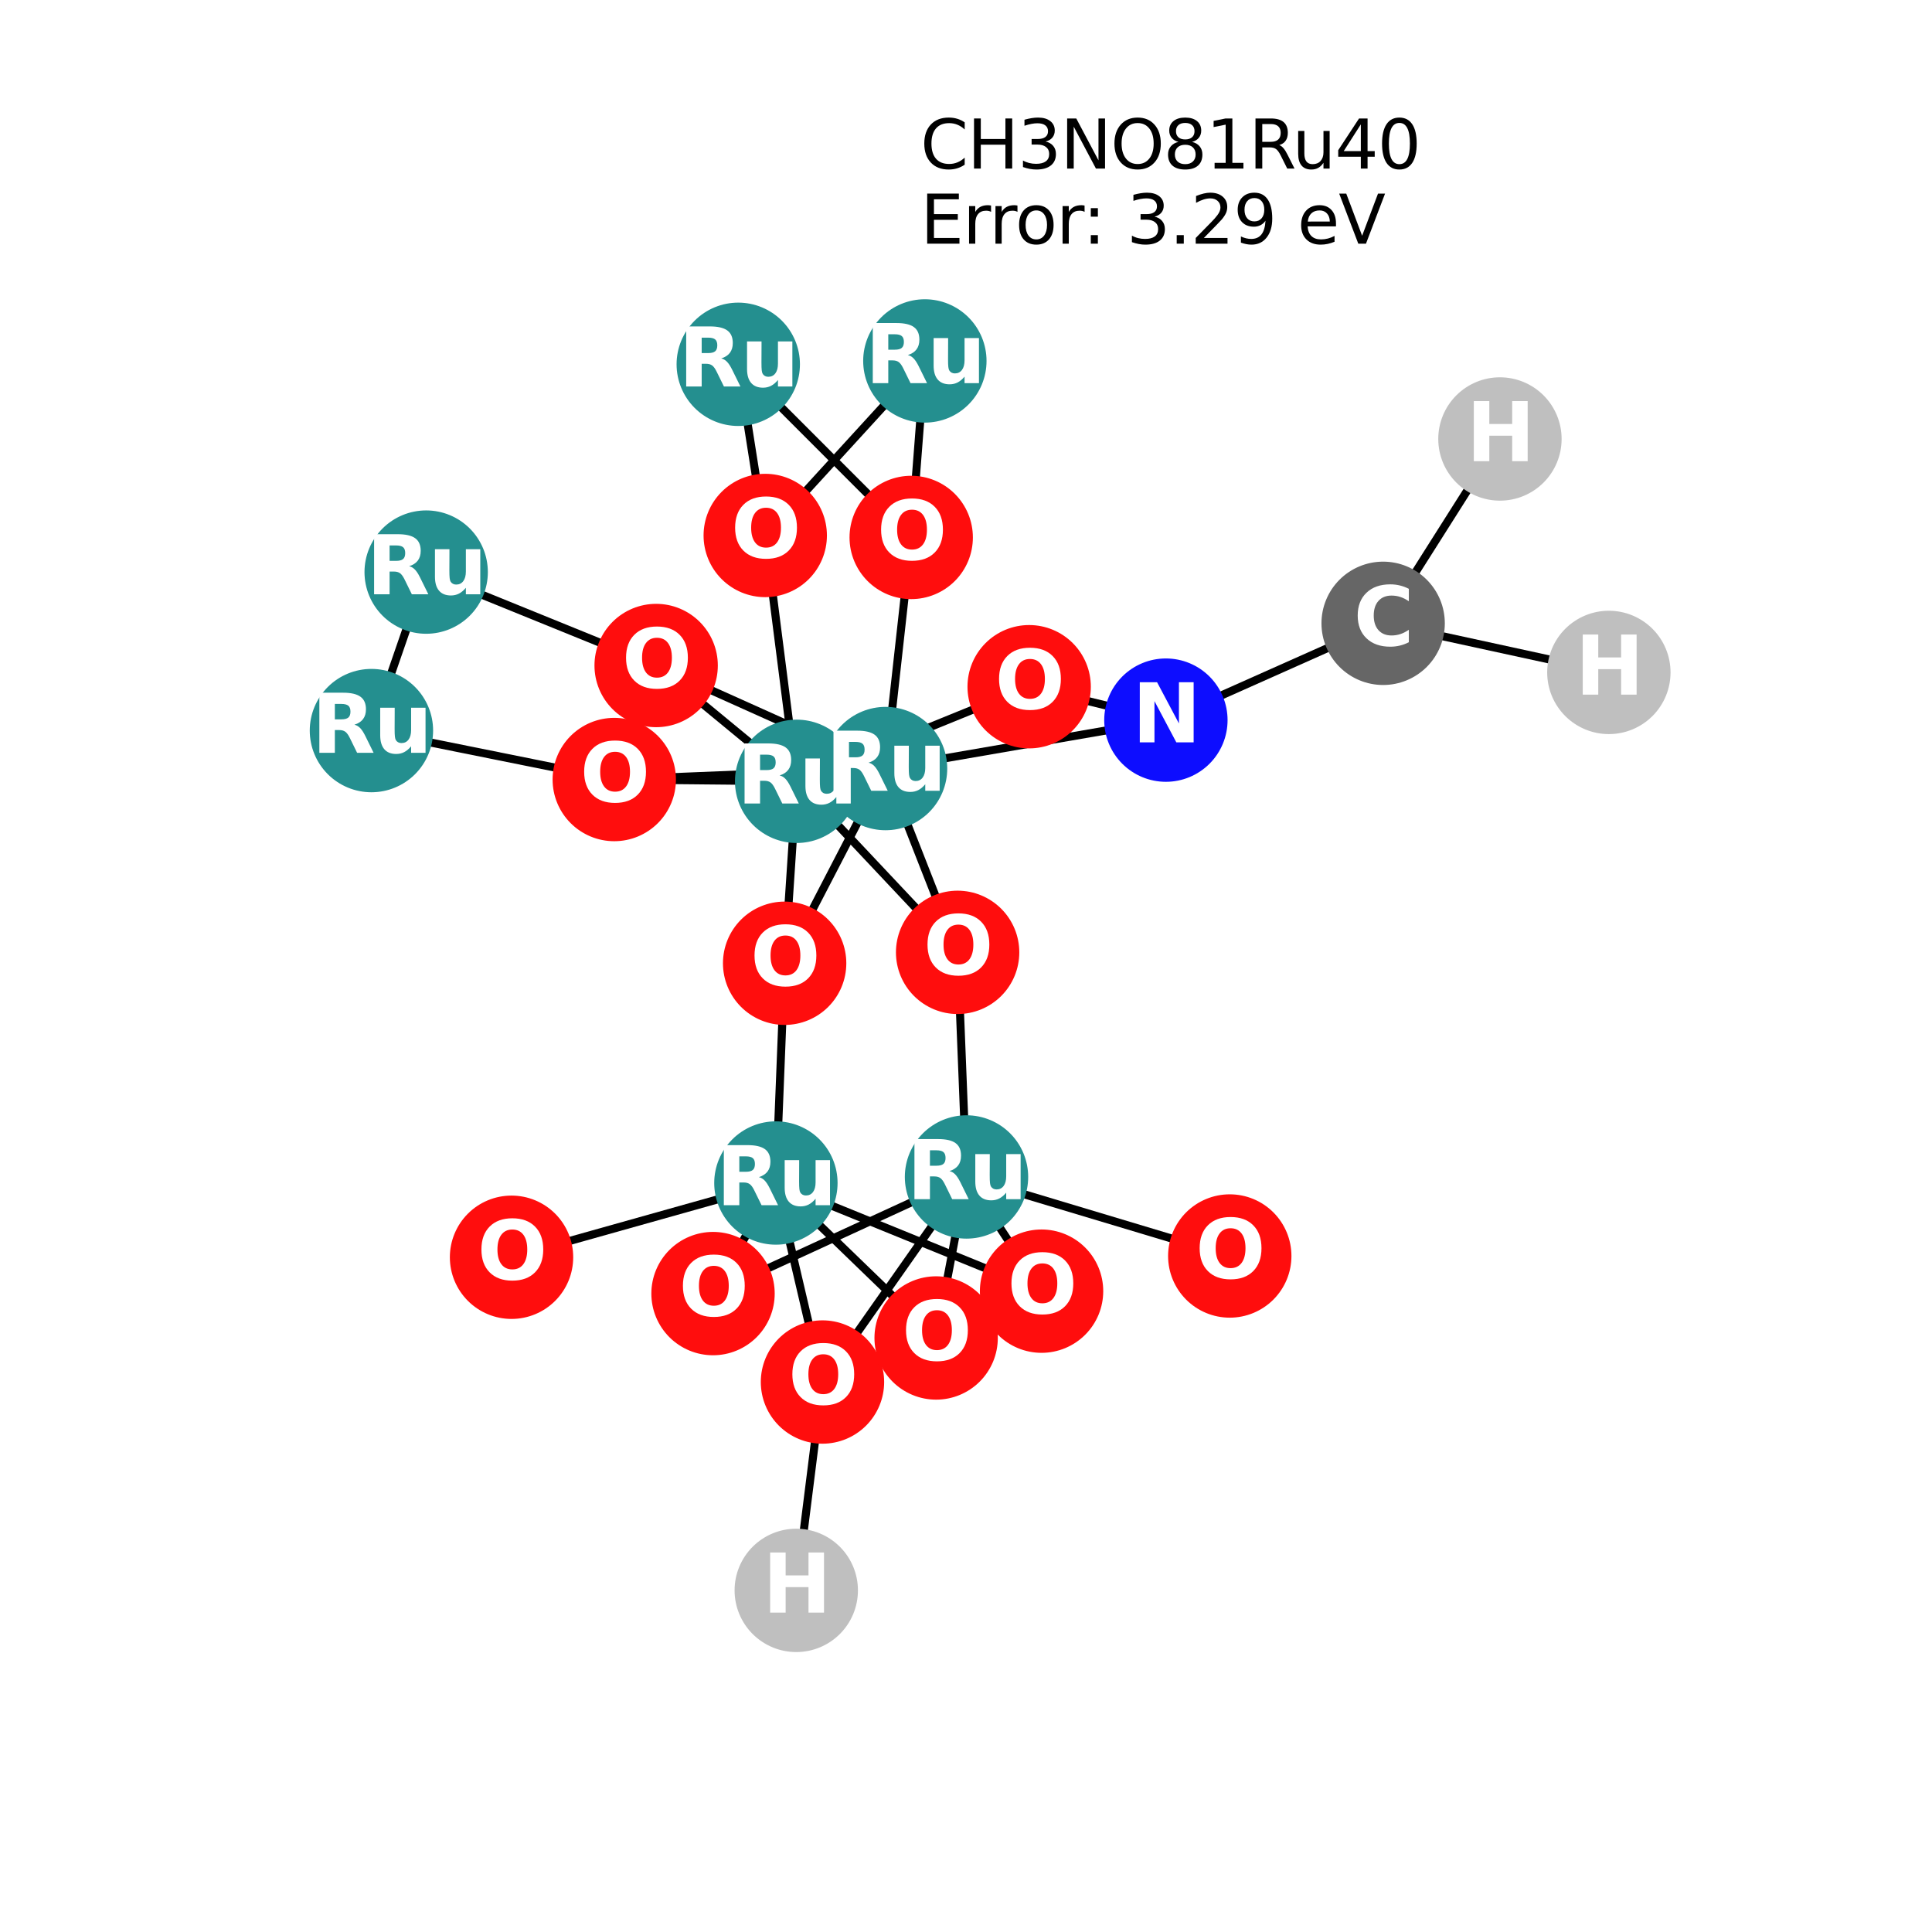 <?xml version="1.0" encoding="utf-8" standalone="no"?>
<!DOCTYPE svg PUBLIC "-//W3C//DTD SVG 1.1//EN"
  "http://www.w3.org/Graphics/SVG/1.1/DTD/svg11.dtd">
<svg xmlns:xlink="http://www.w3.org/1999/xlink" width="288pt" height="288pt" viewBox="0 0 288 288" xmlns="http://www.w3.org/2000/svg" version="1.1">
 <defs>
  <style type="text/css">*{stroke-linejoin: round; stroke-linecap: butt}</style>
 </defs>
 <g id="figure_1">
  <g id="patch_1">
   <path d="M 0 288 
L 288 288 
L 288 0 
L 0 0 
z
" style="fill: #ffffff"/>
  </g>
  <g id="axes_1">
   <g id="LineCollection_1">
    <path d="M 106.29 192.833 
L 144.076 175.447 
" clip-path="url(#p1d7c275b42)" style="fill: none; stroke: #000000; stroke-width: 1.2"/>
    <path d="M 106.29 192.833 
L 115.662 176.35 
" clip-path="url(#p1d7c275b42)" style="fill: none; stroke: #000000; stroke-width: 1.2"/>
    <path d="M 132.009 114.567 
L 135.832 80.116 
" clip-path="url(#p1d7c275b42)" style="fill: none; stroke: #000000; stroke-width: 1.2"/>
    <path d="M 132.009 114.567 
L 142.751 141.966 
" clip-path="url(#p1d7c275b42)" style="fill: none; stroke: #000000; stroke-width: 1.2"/>
    <path d="M 132.009 114.567 
L 97.811 99.207 
" clip-path="url(#p1d7c275b42)" style="fill: none; stroke: #000000; stroke-width: 1.2"/>
    <path d="M 132.009 114.567 
L 116.964 143.592 
" clip-path="url(#p1d7c275b42)" style="fill: none; stroke: #000000; stroke-width: 1.2"/>
    <path d="M 132.009 114.567 
L 91.568 116.204 
" clip-path="url(#p1d7c275b42)" style="fill: none; stroke: #000000; stroke-width: 1.2"/>
    <path d="M 132.009 114.567 
L 173.798 107.349 
" clip-path="url(#p1d7c275b42)" style="fill: none; stroke: #000000; stroke-width: 1.2"/>
    <path d="M 155.264 192.471 
L 144.076 175.447 
" clip-path="url(#p1d7c275b42)" style="fill: none; stroke: #000000; stroke-width: 1.2"/>
    <path d="M 155.264 192.471 
L 115.662 176.35 
" clip-path="url(#p1d7c275b42)" style="fill: none; stroke: #000000; stroke-width: 1.2"/>
    <path d="M 137.867 53.804 
L 135.832 80.116 
" clip-path="url(#p1d7c275b42)" style="fill: none; stroke: #000000; stroke-width: 1.2"/>
    <path d="M 137.867 53.804 
L 114.073 79.823 
" clip-path="url(#p1d7c275b42)" style="fill: none; stroke: #000000; stroke-width: 1.2"/>
    <path d="M 63.529 85.281 
L 55.369 108.908 
" clip-path="url(#p1d7c275b42)" style="fill: none; stroke: #000000; stroke-width: 1.2"/>
    <path d="M 63.529 85.281 
L 97.811 99.207 
" clip-path="url(#p1d7c275b42)" style="fill: none; stroke: #000000; stroke-width: 1.2"/>
    <path d="M 183.319 187.229 
L 144.076 175.447 
" clip-path="url(#p1d7c275b42)" style="fill: none; stroke: #000000; stroke-width: 1.2"/>
    <path d="M 144.076 175.447 
L 142.751 141.966 
" clip-path="url(#p1d7c275b42)" style="fill: none; stroke: #000000; stroke-width: 1.2"/>
    <path d="M 144.076 175.447 
L 139.548 199.449 
" clip-path="url(#p1d7c275b42)" style="fill: none; stroke: #000000; stroke-width: 1.2"/>
    <path d="M 144.076 175.447 
L 122.605 206.015 
" clip-path="url(#p1d7c275b42)" style="fill: none; stroke: #000000; stroke-width: 1.2"/>
    <path d="M 118.755 116.47 
L 142.751 141.966 
" clip-path="url(#p1d7c275b42)" style="fill: none; stroke: #000000; stroke-width: 1.2"/>
    <path d="M 118.755 116.47 
L 97.811 99.207 
" clip-path="url(#p1d7c275b42)" style="fill: none; stroke: #000000; stroke-width: 1.2"/>
    <path d="M 118.755 116.47 
L 114.073 79.823 
" clip-path="url(#p1d7c275b42)" style="fill: none; stroke: #000000; stroke-width: 1.2"/>
    <path d="M 118.755 116.47 
L 116.964 143.592 
" clip-path="url(#p1d7c275b42)" style="fill: none; stroke: #000000; stroke-width: 1.2"/>
    <path d="M 118.755 116.47 
L 91.568 116.204 
" clip-path="url(#p1d7c275b42)" style="fill: none; stroke: #000000; stroke-width: 1.2"/>
    <path d="M 118.755 116.47 
L 153.415 102.368 
" clip-path="url(#p1d7c275b42)" style="fill: none; stroke: #000000; stroke-width: 1.2"/>
    <path d="M 114.073 79.823 
L 110.051 54.306 
" clip-path="url(#p1d7c275b42)" style="fill: none; stroke: #000000; stroke-width: 1.2"/>
    <path d="M 110.051 54.306 
L 135.832 80.116 
" clip-path="url(#p1d7c275b42)" style="fill: none; stroke: #000000; stroke-width: 1.2"/>
    <path d="M 55.369 108.908 
L 91.568 116.204 
" clip-path="url(#p1d7c275b42)" style="fill: none; stroke: #000000; stroke-width: 1.2"/>
    <path d="M 116.964 143.592 
L 115.662 176.35 
" clip-path="url(#p1d7c275b42)" style="fill: none; stroke: #000000; stroke-width: 1.2"/>
    <path d="M 115.662 176.35 
L 139.548 199.449 
" clip-path="url(#p1d7c275b42)" style="fill: none; stroke: #000000; stroke-width: 1.2"/>
    <path d="M 115.662 176.35 
L 122.605 206.015 
" clip-path="url(#p1d7c275b42)" style="fill: none; stroke: #000000; stroke-width: 1.2"/>
    <path d="M 115.662 176.35 
L 76.253 187.418 
" clip-path="url(#p1d7c275b42)" style="fill: none; stroke: #000000; stroke-width: 1.2"/>
    <path d="M 122.605 206.015 
L 118.697 237.076 
" clip-path="url(#p1d7c275b42)" style="fill: none; stroke: #000000; stroke-width: 1.2"/>
    <path d="M 206.183 92.917 
L 173.798 107.349 
" clip-path="url(#p1d7c275b42)" style="fill: none; stroke: #000000; stroke-width: 1.2"/>
    <path d="M 206.183 92.917 
L 239.831 100.237 
" clip-path="url(#p1d7c275b42)" style="fill: none; stroke: #000000; stroke-width: 1.2"/>
    <path d="M 206.183 92.917 
L 223.593 65.438 
" clip-path="url(#p1d7c275b42)" style="fill: none; stroke: #000000; stroke-width: 1.2"/>
    <path d="M 173.798 107.349 
L 153.415 102.368 
" clip-path="url(#p1d7c275b42)" style="fill: none; stroke: #000000; stroke-width: 1.2"/>
   </g>
   <g id="PathCollection_1">
    <defs>
     <path id="C0_0_a6ee61b6f5" d="M 0 8.944 
C 2.372 8.944 4.647 8.002 6.325 6.325 
C 8.002 4.647 8.944 2.372 8.944 -0 
C 8.944 -2.372 8.002 -4.647 6.325 -6.325 
C 4.647 -8.002 2.372 -8.944 0 -8.944 
C -2.372 -8.944 -4.647 -8.002 -6.325 -6.325 
C -8.002 -4.647 -8.944 -2.372 -8.944 0 
C -8.944 2.372 -8.002 4.647 -6.325 6.325 
C -4.647 8.002 -2.372 8.944 0 8.944 
z
"/>
    </defs>
    <g clip-path="url(#p1d7c275b42)">
     <use xlink:href="#C0_0_a6ee61b6f5" x="106.29" y="192.833" style="fill: #ff0d0d; stroke: #ff0d0d; stroke-width: 0.5"/>
    </g>
    <g clip-path="url(#p1d7c275b42)">
     <use xlink:href="#C0_0_a6ee61b6f5" x="132.009" y="114.567" style="fill: #248f8f; stroke: #248f8f; stroke-width: 0.5"/>
    </g>
    <g clip-path="url(#p1d7c275b42)">
     <use xlink:href="#C0_0_a6ee61b6f5" x="155.264" y="192.471" style="fill: #ff0d0d; stroke: #ff0d0d; stroke-width: 0.5"/>
    </g>
    <g clip-path="url(#p1d7c275b42)">
     <use xlink:href="#C0_0_a6ee61b6f5" x="137.867" y="53.804" style="fill: #248f8f; stroke: #248f8f; stroke-width: 0.5"/>
    </g>
    <g clip-path="url(#p1d7c275b42)">
     <use xlink:href="#C0_0_a6ee61b6f5" x="63.529" y="85.281" style="fill: #248f8f; stroke: #248f8f; stroke-width: 0.5"/>
    </g>
    <g clip-path="url(#p1d7c275b42)">
     <use xlink:href="#C0_0_a6ee61b6f5" x="183.319" y="187.229" style="fill: #ff0d0d; stroke: #ff0d0d; stroke-width: 0.5"/>
    </g>
    <g clip-path="url(#p1d7c275b42)">
     <use xlink:href="#C0_0_a6ee61b6f5" x="144.076" y="175.447" style="fill: #248f8f; stroke: #248f8f; stroke-width: 0.5"/>
    </g>
    <g clip-path="url(#p1d7c275b42)">
     <use xlink:href="#C0_0_a6ee61b6f5" x="118.755" y="116.47" style="fill: #248f8f; stroke: #248f8f; stroke-width: 0.5"/>
    </g>
    <g clip-path="url(#p1d7c275b42)">
     <use xlink:href="#C0_0_a6ee61b6f5" x="114.073" y="79.823" style="fill: #ff0d0d; stroke: #ff0d0d; stroke-width: 0.5"/>
    </g>
    <g clip-path="url(#p1d7c275b42)">
     <use xlink:href="#C0_0_a6ee61b6f5" x="110.051" y="54.306" style="fill: #248f8f; stroke: #248f8f; stroke-width: 0.5"/>
    </g>
    <g clip-path="url(#p1d7c275b42)">
     <use xlink:href="#C0_0_a6ee61b6f5" x="55.369" y="108.908" style="fill: #248f8f; stroke: #248f8f; stroke-width: 0.5"/>
    </g>
    <g clip-path="url(#p1d7c275b42)">
     <use xlink:href="#C0_0_a6ee61b6f5" x="116.964" y="143.592" style="fill: #ff0d0d; stroke: #ff0d0d; stroke-width: 0.5"/>
    </g>
    <g clip-path="url(#p1d7c275b42)">
     <use xlink:href="#C0_0_a6ee61b6f5" x="91.568" y="116.204" style="fill: #ff0d0d; stroke: #ff0d0d; stroke-width: 0.5"/>
    </g>
    <g clip-path="url(#p1d7c275b42)">
     <use xlink:href="#C0_0_a6ee61b6f5" x="115.662" y="176.35" style="fill: #248f8f; stroke: #248f8f; stroke-width: 0.5"/>
    </g>
    <g clip-path="url(#p1d7c275b42)">
     <use xlink:href="#C0_0_a6ee61b6f5" x="139.548" y="199.449" style="fill: #ff0d0d; stroke: #ff0d0d; stroke-width: 0.5"/>
    </g>
    <g clip-path="url(#p1d7c275b42)">
     <use xlink:href="#C0_0_a6ee61b6f5" x="97.811" y="99.207" style="fill: #ff0d0d; stroke: #ff0d0d; stroke-width: 0.5"/>
    </g>
    <g clip-path="url(#p1d7c275b42)">
     <use xlink:href="#C0_0_a6ee61b6f5" x="122.605" y="206.015" style="fill: #ff0d0d; stroke: #ff0d0d; stroke-width: 0.5"/>
    </g>
    <g clip-path="url(#p1d7c275b42)">
     <use xlink:href="#C0_0_a6ee61b6f5" x="135.832" y="80.116" style="fill: #ff0d0d; stroke: #ff0d0d; stroke-width: 0.5"/>
    </g>
    <g clip-path="url(#p1d7c275b42)">
     <use xlink:href="#C0_0_a6ee61b6f5" x="142.751" y="141.966" style="fill: #ff0d0d; stroke: #ff0d0d; stroke-width: 0.5"/>
    </g>
    <g clip-path="url(#p1d7c275b42)">
     <use xlink:href="#C0_0_a6ee61b6f5" x="76.253" y="187.418" style="fill: #ff0d0d; stroke: #ff0d0d; stroke-width: 0.5"/>
    </g>
    <g clip-path="url(#p1d7c275b42)">
     <use xlink:href="#C0_0_a6ee61b6f5" x="206.183" y="92.917" style="fill: #666666; stroke: #666666; stroke-width: 0.5"/>
    </g>
    <g clip-path="url(#p1d7c275b42)">
     <use xlink:href="#C0_0_a6ee61b6f5" x="173.798" y="107.349" style="fill: #0d0dff; stroke: #0d0dff; stroke-width: 0.5"/>
    </g>
    <g clip-path="url(#p1d7c275b42)">
     <use xlink:href="#C0_0_a6ee61b6f5" x="153.415" y="102.368" style="fill: #ff0d0d; stroke: #ff0d0d; stroke-width: 0.5"/>
    </g>
    <g clip-path="url(#p1d7c275b42)">
     <use xlink:href="#C0_0_a6ee61b6f5" x="118.697" y="237.076" style="fill: #bfbfbf; stroke: #bfbfbf; stroke-width: 0.5"/>
    </g>
    <g clip-path="url(#p1d7c275b42)">
     <use xlink:href="#C0_0_a6ee61b6f5" x="239.831" y="100.237" style="fill: #bfbfbf; stroke: #bfbfbf; stroke-width: 0.5"/>
    </g>
    <g clip-path="url(#p1d7c275b42)">
     <use xlink:href="#C0_0_a6ee61b6f5" x="223.593" y="65.438" style="fill: #bfbfbf; stroke: #bfbfbf; stroke-width: 0.5"/>
    </g>
   </g>
   <g id="text_1">
    <g clip-path="url(#p1d7c275b42)">
     <!-- O -->
     <g style="fill: #ffffff" transform="translate(101.189 196.144) scale(0.12 -0.12)">
      <defs>
       <path id="DejaVuSans-Bold-4f" d="M 2719 3878 
Q 2169 3878 1866 3472 
Q 1563 3066 1563 2328 
Q 1563 1594 1866 1187 
Q 2169 781 2719 781 
Q 3272 781 3575 1187 
Q 3878 1594 3878 2328 
Q 3878 3066 3575 3472 
Q 3272 3878 2719 3878 
z
M 2719 4750 
Q 3844 4750 4481 4106 
Q 5119 3463 5119 2328 
Q 5119 1197 4481 553 
Q 3844 -91 2719 -91 
Q 1597 -91 958 553 
Q 319 1197 319 2328 
Q 319 3463 958 4106 
Q 1597 4750 2719 4750 
z
" transform="scale(0.016)"/>
      </defs>
      <use xlink:href="#DejaVuSans-Bold-4f"/>
     </g>
    </g>
   </g>
   <g id="text_2">
    <g clip-path="url(#p1d7c275b42)">
     <!-- Ru -->
     <g style="fill: #ffffff" transform="translate(123.118 117.878) scale(0.12 -0.12)">
      <defs>
       <path id="DejaVuSans-Bold-52" d="M 2297 2597 
Q 2675 2597 2839 2737 
Q 3003 2878 3003 3200 
Q 3003 3519 2839 3656 
Q 2675 3794 2297 3794 
L 1791 3794 
L 1791 2597 
L 2297 2597 
z
M 1791 1766 
L 1791 0 
L 588 0 
L 588 4666 
L 2425 4666 
Q 3347 4666 3776 4356 
Q 4206 4047 4206 3378 
Q 4206 2916 3982 2619 
Q 3759 2322 3309 2181 
Q 3556 2125 3751 1926 
Q 3947 1728 4147 1325 
L 4800 0 
L 3519 0 
L 2950 1159 
Q 2778 1509 2601 1637 
Q 2425 1766 2131 1766 
L 1791 1766 
z
" transform="scale(0.016)"/>
       <path id="DejaVuSans-Bold-75" d="M 500 1363 
L 500 3500 
L 1625 3500 
L 1625 3150 
Q 1625 2866 1622 2436 
Q 1619 2006 1619 1863 
Q 1619 1441 1641 1255 
Q 1663 1069 1716 984 
Q 1784 875 1895 815 
Q 2006 756 2150 756 
Q 2500 756 2700 1025 
Q 2900 1294 2900 1772 
L 2900 3500 
L 4019 3500 
L 4019 0 
L 2900 0 
L 2900 506 
Q 2647 200 2364 54 
Q 2081 -91 1741 -91 
Q 1134 -91 817 281 
Q 500 653 500 1363 
z
" transform="scale(0.016)"/>
      </defs>
      <use xlink:href="#DejaVuSans-Bold-52"/>
      <use xlink:href="#DejaVuSans-Bold-75" transform="translate(77.002 0)"/>
     </g>
    </g>
   </g>
   <g id="text_3">
    <g clip-path="url(#p1d7c275b42)">
     <!-- O -->
     <g style="fill: #ffffff" transform="translate(150.163 195.782) scale(0.12 -0.12)">
      <use xlink:href="#DejaVuSans-Bold-4f"/>
     </g>
    </g>
   </g>
   <g id="text_4">
    <g clip-path="url(#p1d7c275b42)">
     <!-- Ru -->
     <g style="fill: #ffffff" transform="translate(128.975 57.115) scale(0.12 -0.12)">
      <use xlink:href="#DejaVuSans-Bold-52"/>
      <use xlink:href="#DejaVuSans-Bold-75" transform="translate(77.002 0)"/>
     </g>
    </g>
   </g>
   <g id="text_5">
    <g clip-path="url(#p1d7c275b42)">
     <!-- Ru -->
     <g style="fill: #ffffff" transform="translate(54.638 88.592) scale(0.12 -0.12)">
      <use xlink:href="#DejaVuSans-Bold-52"/>
      <use xlink:href="#DejaVuSans-Bold-75" transform="translate(77.002 0)"/>
     </g>
    </g>
   </g>
   <g id="text_6">
    <g clip-path="url(#p1d7c275b42)">
     <!-- O -->
     <g style="fill: #ffffff" transform="translate(178.218 190.54) scale(0.12 -0.12)">
      <use xlink:href="#DejaVuSans-Bold-4f"/>
     </g>
    </g>
   </g>
   <g id="text_7">
    <g clip-path="url(#p1d7c275b42)">
     <!-- Ru -->
     <g style="fill: #ffffff" transform="translate(135.185 178.758) scale(0.12 -0.12)">
      <use xlink:href="#DejaVuSans-Bold-52"/>
      <use xlink:href="#DejaVuSans-Bold-75" transform="translate(77.002 0)"/>
     </g>
    </g>
   </g>
   <g id="text_8">
    <g clip-path="url(#p1d7c275b42)">
     <!-- Ru -->
     <g style="fill: #ffffff" transform="translate(109.863 119.781) scale(0.12 -0.12)">
      <use xlink:href="#DejaVuSans-Bold-52"/>
      <use xlink:href="#DejaVuSans-Bold-75" transform="translate(77.002 0)"/>
     </g>
    </g>
   </g>
   <g id="text_9">
    <g clip-path="url(#p1d7c275b42)">
     <!-- O -->
     <g style="fill: #ffffff" transform="translate(108.972 83.134) scale(0.12 -0.12)">
      <use xlink:href="#DejaVuSans-Bold-4f"/>
     </g>
    </g>
   </g>
   <g id="text_10">
    <g clip-path="url(#p1d7c275b42)">
     <!-- Ru -->
     <g style="fill: #ffffff" transform="translate(101.16 57.618) scale(0.12 -0.12)">
      <use xlink:href="#DejaVuSans-Bold-52"/>
      <use xlink:href="#DejaVuSans-Bold-75" transform="translate(77.002 0)"/>
     </g>
    </g>
   </g>
   <g id="text_11">
    <g clip-path="url(#p1d7c275b42)">
     <!-- Ru -->
     <g style="fill: #ffffff" transform="translate(46.477 112.219) scale(0.12 -0.12)">
      <use xlink:href="#DejaVuSans-Bold-52"/>
      <use xlink:href="#DejaVuSans-Bold-75" transform="translate(77.002 0)"/>
     </g>
    </g>
   </g>
   <g id="text_12">
    <g clip-path="url(#p1d7c275b42)">
     <!-- O -->
     <g style="fill: #ffffff" transform="translate(111.863 146.904) scale(0.12 -0.12)">
      <use xlink:href="#DejaVuSans-Bold-4f"/>
     </g>
    </g>
   </g>
   <g id="text_13">
    <g clip-path="url(#p1d7c275b42)">
     <!-- O -->
     <g style="fill: #ffffff" transform="translate(86.467 119.515) scale(0.12 -0.12)">
      <use xlink:href="#DejaVuSans-Bold-4f"/>
     </g>
    </g>
   </g>
   <g id="text_14">
    <g clip-path="url(#p1d7c275b42)">
     <!-- Ru -->
     <g style="fill: #ffffff" transform="translate(106.77 179.661) scale(0.12 -0.12)">
      <use xlink:href="#DejaVuSans-Bold-52"/>
      <use xlink:href="#DejaVuSans-Bold-75" transform="translate(77.002 0)"/>
     </g>
    </g>
   </g>
   <g id="text_15">
    <g clip-path="url(#p1d7c275b42)">
     <!-- O -->
     <g style="fill: #ffffff" transform="translate(134.447 202.76) scale(0.12 -0.12)">
      <use xlink:href="#DejaVuSans-Bold-4f"/>
     </g>
    </g>
   </g>
   <g id="text_16">
    <g clip-path="url(#p1d7c275b42)">
     <!-- O -->
     <g style="fill: #ffffff" transform="translate(92.711 102.518) scale(0.12 -0.12)">
      <use xlink:href="#DejaVuSans-Bold-4f"/>
     </g>
    </g>
   </g>
   <g id="text_17">
    <g clip-path="url(#p1d7c275b42)">
     <!-- O -->
     <g style="fill: #ffffff" transform="translate(117.504 209.326) scale(0.12 -0.12)">
      <use xlink:href="#DejaVuSans-Bold-4f"/>
     </g>
    </g>
   </g>
   <g id="text_18">
    <g clip-path="url(#p1d7c275b42)">
     <!-- O -->
     <g style="fill: #ffffff" transform="translate(130.731 83.427) scale(0.12 -0.12)">
      <use xlink:href="#DejaVuSans-Bold-4f"/>
     </g>
    </g>
   </g>
   <g id="text_19">
    <g clip-path="url(#p1d7c275b42)">
     <!-- O -->
     <g style="fill: #ffffff" transform="translate(137.65 145.277) scale(0.12 -0.12)">
      <use xlink:href="#DejaVuSans-Bold-4f"/>
     </g>
    </g>
   </g>
   <g id="text_20">
    <g clip-path="url(#p1d7c275b42)">
     <!-- O -->
     <g style="fill: #ffffff" transform="translate(71.152 190.729) scale(0.12 -0.12)">
      <use xlink:href="#DejaVuSans-Bold-4f"/>
     </g>
    </g>
   </g>
   <g id="text_21">
    <g clip-path="url(#p1d7c275b42)">
     <!-- C -->
     <g style="fill: #ffffff" transform="translate(201.779 96.228) scale(0.12 -0.12)">
      <defs>
       <path id="DejaVuSans-Bold-43" d="M 4288 256 
Q 3956 84 3597 -3 
Q 3238 -91 2847 -91 
Q 1681 -91 1000 561 
Q 319 1213 319 2328 
Q 319 3447 1000 4098 
Q 1681 4750 2847 4750 
Q 3238 4750 3597 4662 
Q 3956 4575 4288 4403 
L 4288 3438 
Q 3953 3666 3628 3772 
Q 3303 3878 2944 3878 
Q 2300 3878 1931 3465 
Q 1563 3053 1563 2328 
Q 1563 1606 1931 1193 
Q 2300 781 2944 781 
Q 3303 781 3628 887 
Q 3953 994 4288 1222 
L 4288 256 
z
" transform="scale(0.016)"/>
      </defs>
      <use xlink:href="#DejaVuSans-Bold-43"/>
     </g>
    </g>
   </g>
   <g id="text_22">
    <g clip-path="url(#p1d7c275b42)">
     <!-- N -->
     <g style="fill: #ffffff" transform="translate(168.777 110.66) scale(0.12 -0.12)">
      <defs>
       <path id="DejaVuSans-Bold-4e" d="M 588 4666 
L 1931 4666 
L 3628 1466 
L 3628 4666 
L 4769 4666 
L 4769 0 
L 3425 0 
L 1728 3200 
L 1728 0 
L 588 0 
L 588 4666 
z
" transform="scale(0.016)"/>
      </defs>
      <use xlink:href="#DejaVuSans-Bold-4e"/>
     </g>
    </g>
   </g>
   <g id="text_23">
    <g clip-path="url(#p1d7c275b42)">
     <!-- O -->
     <g style="fill: #ffffff" transform="translate(148.314 105.679) scale(0.12 -0.12)">
      <use xlink:href="#DejaVuSans-Bold-4f"/>
     </g>
    </g>
   </g>
   <g id="text_24">
    <g clip-path="url(#p1d7c275b42)">
     <!-- H -->
     <g style="fill: #ffffff" transform="translate(113.675 240.388) scale(0.12 -0.12)">
      <defs>
       <path id="DejaVuSans-Bold-48" d="M 588 4666 
L 1791 4666 
L 1791 2888 
L 3566 2888 
L 3566 4666 
L 4769 4666 
L 4769 0 
L 3566 0 
L 3566 1978 
L 1791 1978 
L 1791 0 
L 588 0 
L 588 4666 
z
" transform="scale(0.016)"/>
      </defs>
      <use xlink:href="#DejaVuSans-Bold-48"/>
     </g>
    </g>
   </g>
   <g id="text_25">
    <g clip-path="url(#p1d7c275b42)">
     <!-- H -->
     <g style="fill: #ffffff" transform="translate(234.81 103.548) scale(0.12 -0.12)">
      <use xlink:href="#DejaVuSans-Bold-48"/>
     </g>
    </g>
   </g>
   <g id="text_26">
    <g clip-path="url(#p1d7c275b42)">
     <!-- H -->
     <g style="fill: #ffffff" transform="translate(218.571 68.749) scale(0.12 -0.12)">
      <use xlink:href="#DejaVuSans-Bold-48"/>
     </g>
    </g>
   </g>
   <g id="text_27">
    <!-- CH3NO81Ru40 -->
    <g transform="translate(137.209 25.126) scale(0.1 -0.1)">
     <defs>
      <path id="DejaVuSans-43" d="M 4122 4306 
L 4122 3641 
Q 3803 3938 3442 4084 
Q 3081 4231 2675 4231 
Q 1875 4231 1450 3742 
Q 1025 3253 1025 2328 
Q 1025 1406 1450 917 
Q 1875 428 2675 428 
Q 3081 428 3442 575 
Q 3803 722 4122 1019 
L 4122 359 
Q 3791 134 3420 21 
Q 3050 -91 2638 -91 
Q 1578 -91 968 557 
Q 359 1206 359 2328 
Q 359 3453 968 4101 
Q 1578 4750 2638 4750 
Q 3056 4750 3426 4639 
Q 3797 4528 4122 4306 
z
" transform="scale(0.016)"/>
      <path id="DejaVuSans-48" d="M 628 4666 
L 1259 4666 
L 1259 2753 
L 3553 2753 
L 3553 4666 
L 4184 4666 
L 4184 0 
L 3553 0 
L 3553 2222 
L 1259 2222 
L 1259 0 
L 628 0 
L 628 4666 
z
" transform="scale(0.016)"/>
      <path id="DejaVuSans-33" d="M 2597 2516 
Q 3050 2419 3304 2112 
Q 3559 1806 3559 1356 
Q 3559 666 3084 287 
Q 2609 -91 1734 -91 
Q 1441 -91 1130 -33 
Q 819 25 488 141 
L 488 750 
Q 750 597 1062 519 
Q 1375 441 1716 441 
Q 2309 441 2620 675 
Q 2931 909 2931 1356 
Q 2931 1769 2642 2001 
Q 2353 2234 1838 2234 
L 1294 2234 
L 1294 2753 
L 1863 2753 
Q 2328 2753 2575 2939 
Q 2822 3125 2822 3475 
Q 2822 3834 2567 4026 
Q 2313 4219 1838 4219 
Q 1578 4219 1281 4162 
Q 984 4106 628 3988 
L 628 4550 
Q 988 4650 1302 4700 
Q 1616 4750 1894 4750 
Q 2613 4750 3031 4423 
Q 3450 4097 3450 3541 
Q 3450 3153 3228 2886 
Q 3006 2619 2597 2516 
z
" transform="scale(0.016)"/>
      <path id="DejaVuSans-4e" d="M 628 4666 
L 1478 4666 
L 3547 763 
L 3547 4666 
L 4159 4666 
L 4159 0 
L 3309 0 
L 1241 3903 
L 1241 0 
L 628 0 
L 628 4666 
z
" transform="scale(0.016)"/>
      <path id="DejaVuSans-4f" d="M 2522 4238 
Q 1834 4238 1429 3725 
Q 1025 3213 1025 2328 
Q 1025 1447 1429 934 
Q 1834 422 2522 422 
Q 3209 422 3611 934 
Q 4013 1447 4013 2328 
Q 4013 3213 3611 3725 
Q 3209 4238 2522 4238 
z
M 2522 4750 
Q 3503 4750 4090 4092 
Q 4678 3434 4678 2328 
Q 4678 1225 4090 567 
Q 3503 -91 2522 -91 
Q 1538 -91 948 565 
Q 359 1222 359 2328 
Q 359 3434 948 4092 
Q 1538 4750 2522 4750 
z
" transform="scale(0.016)"/>
      <path id="DejaVuSans-38" d="M 2034 2216 
Q 1584 2216 1326 1975 
Q 1069 1734 1069 1313 
Q 1069 891 1326 650 
Q 1584 409 2034 409 
Q 2484 409 2743 651 
Q 3003 894 3003 1313 
Q 3003 1734 2745 1975 
Q 2488 2216 2034 2216 
z
M 1403 2484 
Q 997 2584 770 2862 
Q 544 3141 544 3541 
Q 544 4100 942 4425 
Q 1341 4750 2034 4750 
Q 2731 4750 3128 4425 
Q 3525 4100 3525 3541 
Q 3525 3141 3298 2862 
Q 3072 2584 2669 2484 
Q 3125 2378 3379 2068 
Q 3634 1759 3634 1313 
Q 3634 634 3220 271 
Q 2806 -91 2034 -91 
Q 1263 -91 848 271 
Q 434 634 434 1313 
Q 434 1759 690 2068 
Q 947 2378 1403 2484 
z
M 1172 3481 
Q 1172 3119 1398 2916 
Q 1625 2713 2034 2713 
Q 2441 2713 2670 2916 
Q 2900 3119 2900 3481 
Q 2900 3844 2670 4047 
Q 2441 4250 2034 4250 
Q 1625 4250 1398 4047 
Q 1172 3844 1172 3481 
z
" transform="scale(0.016)"/>
      <path id="DejaVuSans-31" d="M 794 531 
L 1825 531 
L 1825 4091 
L 703 3866 
L 703 4441 
L 1819 4666 
L 2450 4666 
L 2450 531 
L 3481 531 
L 3481 0 
L 794 0 
L 794 531 
z
" transform="scale(0.016)"/>
      <path id="DejaVuSans-52" d="M 2841 2188 
Q 3044 2119 3236 1894 
Q 3428 1669 3622 1275 
L 4263 0 
L 3584 0 
L 2988 1197 
Q 2756 1666 2539 1819 
Q 2322 1972 1947 1972 
L 1259 1972 
L 1259 0 
L 628 0 
L 628 4666 
L 2053 4666 
Q 2853 4666 3247 4331 
Q 3641 3997 3641 3322 
Q 3641 2881 3436 2590 
Q 3231 2300 2841 2188 
z
M 1259 4147 
L 1259 2491 
L 2053 2491 
Q 2509 2491 2742 2702 
Q 2975 2913 2975 3322 
Q 2975 3731 2742 3939 
Q 2509 4147 2053 4147 
L 1259 4147 
z
" transform="scale(0.016)"/>
      <path id="DejaVuSans-75" d="M 544 1381 
L 544 3500 
L 1119 3500 
L 1119 1403 
Q 1119 906 1312 657 
Q 1506 409 1894 409 
Q 2359 409 2629 706 
Q 2900 1003 2900 1516 
L 2900 3500 
L 3475 3500 
L 3475 0 
L 2900 0 
L 2900 538 
Q 2691 219 2414 64 
Q 2138 -91 1772 -91 
Q 1169 -91 856 284 
Q 544 659 544 1381 
z
M 1991 3584 
L 1991 3584 
z
" transform="scale(0.016)"/>
      <path id="DejaVuSans-34" d="M 2419 4116 
L 825 1625 
L 2419 1625 
L 2419 4116 
z
M 2253 4666 
L 3047 4666 
L 3047 1625 
L 3713 1625 
L 3713 1100 
L 3047 1100 
L 3047 0 
L 2419 0 
L 2419 1100 
L 313 1100 
L 313 1709 
L 2253 4666 
z
" transform="scale(0.016)"/>
      <path id="DejaVuSans-30" d="M 2034 4250 
Q 1547 4250 1301 3770 
Q 1056 3291 1056 2328 
Q 1056 1369 1301 889 
Q 1547 409 2034 409 
Q 2525 409 2770 889 
Q 3016 1369 3016 2328 
Q 3016 3291 2770 3770 
Q 2525 4250 2034 4250 
z
M 2034 4750 
Q 2819 4750 3233 4129 
Q 3647 3509 3647 2328 
Q 3647 1150 3233 529 
Q 2819 -91 2034 -91 
Q 1250 -91 836 529 
Q 422 1150 422 2328 
Q 422 3509 836 4129 
Q 1250 4750 2034 4750 
z
" transform="scale(0.016)"/>
     </defs>
     <use xlink:href="#DejaVuSans-43"/>
     <use xlink:href="#DejaVuSans-48" transform="translate(69.824 0)"/>
     <use xlink:href="#DejaVuSans-33" transform="translate(145.02 0)"/>
     <use xlink:href="#DejaVuSans-4e" transform="translate(208.643 0)"/>
     <use xlink:href="#DejaVuSans-4f" transform="translate(283.447 0)"/>
     <use xlink:href="#DejaVuSans-38" transform="translate(362.158 0)"/>
     <use xlink:href="#DejaVuSans-31" transform="translate(425.781 0)"/>
     <use xlink:href="#DejaVuSans-52" transform="translate(489.404 0)"/>
     <use xlink:href="#DejaVuSans-75" transform="translate(554.387 0)"/>
     <use xlink:href="#DejaVuSans-34" transform="translate(617.766 0)"/>
     <use xlink:href="#DejaVuSans-30" transform="translate(681.389 0)"/>
    </g>
    <!-- Error: 3.29 eV -->
    <g transform="translate(137.209 36.323) scale(0.1 -0.1)">
     <defs>
      <path id="DejaVuSans-45" d="M 628 4666 
L 3578 4666 
L 3578 4134 
L 1259 4134 
L 1259 2753 
L 3481 2753 
L 3481 2222 
L 1259 2222 
L 1259 531 
L 3634 531 
L 3634 0 
L 628 0 
L 628 4666 
z
" transform="scale(0.016)"/>
      <path id="DejaVuSans-72" d="M 2631 2963 
Q 2534 3019 2420 3045 
Q 2306 3072 2169 3072 
Q 1681 3072 1420 2755 
Q 1159 2438 1159 1844 
L 1159 0 
L 581 0 
L 581 3500 
L 1159 3500 
L 1159 2956 
Q 1341 3275 1631 3429 
Q 1922 3584 2338 3584 
Q 2397 3584 2469 3576 
Q 2541 3569 2628 3553 
L 2631 2963 
z
" transform="scale(0.016)"/>
      <path id="DejaVuSans-6f" d="M 1959 3097 
Q 1497 3097 1228 2736 
Q 959 2375 959 1747 
Q 959 1119 1226 758 
Q 1494 397 1959 397 
Q 2419 397 2687 759 
Q 2956 1122 2956 1747 
Q 2956 2369 2687 2733 
Q 2419 3097 1959 3097 
z
M 1959 3584 
Q 2709 3584 3137 3096 
Q 3566 2609 3566 1747 
Q 3566 888 3137 398 
Q 2709 -91 1959 -91 
Q 1206 -91 779 398 
Q 353 888 353 1747 
Q 353 2609 779 3096 
Q 1206 3584 1959 3584 
z
" transform="scale(0.016)"/>
      <path id="DejaVuSans-3a" d="M 750 794 
L 1409 794 
L 1409 0 
L 750 0 
L 750 794 
z
M 750 3309 
L 1409 3309 
L 1409 2516 
L 750 2516 
L 750 3309 
z
" transform="scale(0.016)"/>
      <path id="DejaVuSans-20" transform="scale(0.016)"/>
      <path id="DejaVuSans-2e" d="M 684 794 
L 1344 794 
L 1344 0 
L 684 0 
L 684 794 
z
" transform="scale(0.016)"/>
      <path id="DejaVuSans-32" d="M 1228 531 
L 3431 531 
L 3431 0 
L 469 0 
L 469 531 
Q 828 903 1448 1529 
Q 2069 2156 2228 2338 
Q 2531 2678 2651 2914 
Q 2772 3150 2772 3378 
Q 2772 3750 2511 3984 
Q 2250 4219 1831 4219 
Q 1534 4219 1204 4116 
Q 875 4013 500 3803 
L 500 4441 
Q 881 4594 1212 4672 
Q 1544 4750 1819 4750 
Q 2544 4750 2975 4387 
Q 3406 4025 3406 3419 
Q 3406 3131 3298 2873 
Q 3191 2616 2906 2266 
Q 2828 2175 2409 1742 
Q 1991 1309 1228 531 
z
" transform="scale(0.016)"/>
      <path id="DejaVuSans-39" d="M 703 97 
L 703 672 
Q 941 559 1184 500 
Q 1428 441 1663 441 
Q 2288 441 2617 861 
Q 2947 1281 2994 2138 
Q 2813 1869 2534 1725 
Q 2256 1581 1919 1581 
Q 1219 1581 811 2004 
Q 403 2428 403 3163 
Q 403 3881 828 4315 
Q 1253 4750 1959 4750 
Q 2769 4750 3195 4129 
Q 3622 3509 3622 2328 
Q 3622 1225 3098 567 
Q 2575 -91 1691 -91 
Q 1453 -91 1209 -44 
Q 966 3 703 97 
z
M 1959 2075 
Q 2384 2075 2632 2365 
Q 2881 2656 2881 3163 
Q 2881 3666 2632 3958 
Q 2384 4250 1959 4250 
Q 1534 4250 1286 3958 
Q 1038 3666 1038 3163 
Q 1038 2656 1286 2365 
Q 1534 2075 1959 2075 
z
" transform="scale(0.016)"/>
      <path id="DejaVuSans-65" d="M 3597 1894 
L 3597 1613 
L 953 1613 
Q 991 1019 1311 708 
Q 1631 397 2203 397 
Q 2534 397 2845 478 
Q 3156 559 3463 722 
L 3463 178 
Q 3153 47 2828 -22 
Q 2503 -91 2169 -91 
Q 1331 -91 842 396 
Q 353 884 353 1716 
Q 353 2575 817 3079 
Q 1281 3584 2069 3584 
Q 2775 3584 3186 3129 
Q 3597 2675 3597 1894 
z
M 3022 2063 
Q 3016 2534 2758 2815 
Q 2500 3097 2075 3097 
Q 1594 3097 1305 2825 
Q 1016 2553 972 2059 
L 3022 2063 
z
" transform="scale(0.016)"/>
      <path id="DejaVuSans-56" d="M 1831 0 
L 50 4666 
L 709 4666 
L 2188 738 
L 3669 4666 
L 4325 4666 
L 2547 0 
L 1831 0 
z
" transform="scale(0.016)"/>
     </defs>
     <use xlink:href="#DejaVuSans-45"/>
     <use xlink:href="#DejaVuSans-72" transform="translate(63.184 0)"/>
     <use xlink:href="#DejaVuSans-72" transform="translate(102.547 0)"/>
     <use xlink:href="#DejaVuSans-6f" transform="translate(141.41 0)"/>
     <use xlink:href="#DejaVuSans-72" transform="translate(202.592 0)"/>
     <use xlink:href="#DejaVuSans-3a" transform="translate(241.955 0)"/>
     <use xlink:href="#DejaVuSans-20" transform="translate(275.646 0)"/>
     <use xlink:href="#DejaVuSans-33" transform="translate(307.434 0)"/>
     <use xlink:href="#DejaVuSans-2e" transform="translate(371.057 0)"/>
     <use xlink:href="#DejaVuSans-32" transform="translate(402.844 0)"/>
     <use xlink:href="#DejaVuSans-39" transform="translate(466.467 0)"/>
     <use xlink:href="#DejaVuSans-20" transform="translate(530.09 0)"/>
     <use xlink:href="#DejaVuSans-65" transform="translate(561.877 0)"/>
     <use xlink:href="#DejaVuSans-56" transform="translate(623.4 0)"/>
    </g>
   </g>
  </g>
 </g>
 <defs>
  <clipPath id="p1d7c275b42">
   <rect x="36" y="34.56" width="223.2" height="221.76"/>
  </clipPath>
 </defs>
</svg>
